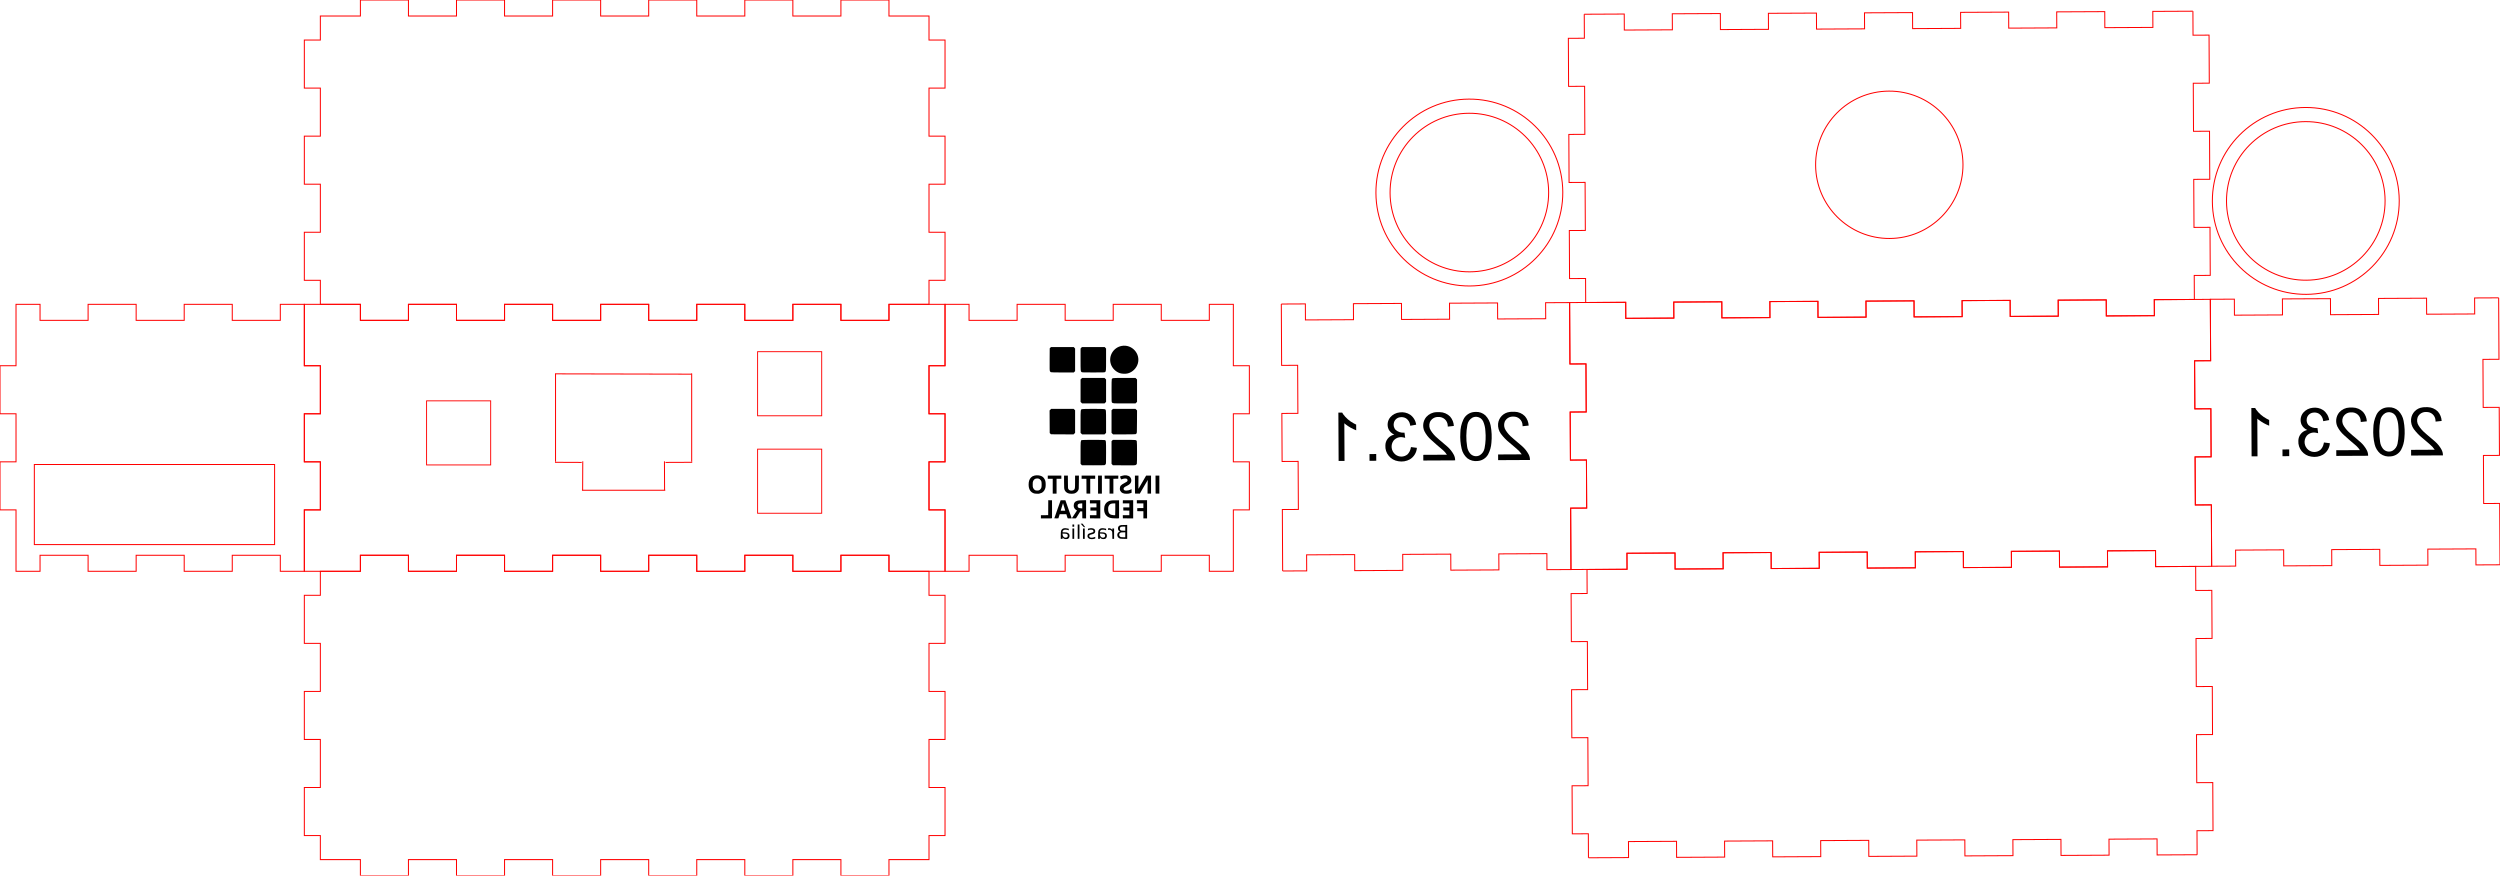 <?xml version="1.0" encoding="UTF-8"?>
<svg xmlns="http://www.w3.org/2000/svg" xmlns:xlink="http://www.w3.org/1999/xlink" width="468.241mm" height="164.000mm" viewBox="395 686.5 468.241 164">
    <path transform="translate(452,670.5)" style="stroke:#ff0000;stroke-width:0.05mm;fill:none" d="M0,73L0,84.5L3,84.5L3,93.5L0,93.5L0,102.5L3,102.5L3,111.5L0,111.5L0,120.5L0,123L10.5,123L10.5,120L19.5,120L19.5,123L28.5,123L28.5,120L37.5,120L37.5,123L46.5,123L46.5,120L55.5,120L55.5,123L64.5,123L64.5,120L73.5,120L73.5,123L82.5,123L82.5,120L91.5,120L91.5,123L100.5,123L100.5,120L109.5,120L109.5,123L120,123L120,111.5L117,111.5L117,102.5L120,102.5L120,93.5L117,93.5L117,84.5L120,84.5L120,75.5L120,73L109.5,73L109.5,76L100.5,76L100.5,73L91.5,73L91.5,76L82.5,76L82.5,73L73.5,73L73.5,76L64.5,76L64.5,73L55.5,73L55.5,76L46.5,76L46.5,73L37.5,73L37.5,76L28.5,76L28.5,73L19.5,73L19.5,76L10.5,76L10.5,73L0,73z"/>
    <path transform="translate(446,670.5)" style="stroke:#ff0000;stroke-width:0.05mm;fill:none" d="M126,73L126,84.5L123,84.5L123,93.5L126,93.5L126,102.5L123,102.5L123,111.5L126,111.5L126,120.5L126,123L130.5,123L130.5,120L139.5,120L139.5,123L148.5,123L148.5,120L157.5,120L157.5,123L166.5,123L166.5,120L175.5,120L175.5,123L180,123L180,111.5L183,111.5L183,102.5L180,102.5L180,93.5L183,93.5L183,84.5L180,84.5L180,75.5L180,73L175.5,73L175.5,76L166.5,76L166.5,73L157.5,73L157.5,76L148.5,76L148.5,73L139.5,73L139.5,76L130.5,76L130.5,73L126,73z"/>
    <path transform="translate(266,727.5)" style="stroke:#ff0000;stroke-width:0.05mm;fill:none" d="M189,66L189,70.5L186,70.5L186,79.5L189,79.5L189,88.5L186,88.5L186,97.5L189,97.5L189,106.5L186,106.5L186,115.5L189,115.5L189,120L196.5,120L196.5,123L205.5,123L205.5,120L214.5,120L214.5,123L223.5,123L223.5,120L232.5,120L232.5,123L241.5,123L241.5,120L250.5,120L250.5,123L259.5,123L259.5,120L268.5,120L268.5,123L277.5,123L277.5,120L286.5,120L286.5,123L295.5,123L295.5,120L303,120L303,115.5L306,115.5L306,106.5L303,106.5L303,97.5L306,97.5L306,88.5L303,88.5L303,79.5L306,79.5L306,70.5L303,70.5L303,66L295.5,66L295.5,63L286.5,63L286.5,66L277.5,66L277.5,63L268.5,63L268.5,66L259.5,66L259.5,63L250.5,63L250.5,66L241.5,66L241.5,63L232.5,63L232.5,66L223.5,66L223.5,63L214.5,63L214.5,66L205.5,66L205.5,63L196.5,63L196.5,66L189,66z"/>
    <path transform="translate(266,686.5)" style="stroke:#ff0000;stroke-width:0.05mm;fill:none" d="M189,3L189,7.5L186,7.5L186,16.5L189,16.5L189,25.5L186,25.5L186,34.5L189,34.5L189,43.5L186,43.5L186,52.5L189,52.5L189,57L196.5,57L196.5,60L205.5,60L205.5,57L214.5,57L214.5,60L223.5,60L223.5,57L232.5,57L232.5,60L241.5,60L241.5,57L250.5,57L250.5,60L259.5,60L259.5,57L268.5,57L268.5,60L277.5,60L277.5,57L286.5,57L286.5,60L295.5,60L295.5,57L303,57L303,52.5L306,52.5L306,43.5L303,43.5L303,34.5L306,34.5L306,25.5L303,25.5L303,16.5L306,16.5L306,7.5L303,7.5L303,3L295.5,3L295.5,0L286.5,0L286.5,3L277.5,3L277.5,0L268.5,0L268.5,3L259.5,3L259.5,0L250.5,0L250.5,3L241.5,3L241.5,0L232.5,0L232.5,3L223.5,3L223.5,0L214.5,0L214.5,3L205.5,3L205.5,0L196.5,0L196.5,3L189,3z"/>
    <rect transform="matrix(-0.914,0,0,0.914,480.9,767.579)" style="stroke:#ff0000;stroke-width:0.05mm;fill:none" x="-6.567" y="-6.567" width="13.135" height="13.134"/>
    <rect transform="matrix(-0.914,0,0,0.914,542.9,758.373)" style="stroke:#ff0000;stroke-width:0.05mm;fill:none" x="-6.567" y="-6.567" width="13.135" height="13.134"/>
    <rect transform="matrix(-0.914,0,0,0.914,542.9,776.627)" style="stroke:#ff0000;stroke-width:0.05mm;fill:none" x="-6.567" y="-6.567" width="13.135" height="13.134"/>
    <path transform="matrix(-0.001,1.677,0.988,0.001,126.334,420.973)" style="stroke:#ff0000;stroke-width:0.05mm;fill:none" d="M212.85,382.596C209.654,382.618,209.632,382.618,209.632,382.618"/>
    <path transform="matrix(-1.554,0,0,0.988,829.717,395.082)" style="stroke:#ff0000;stroke-width:0.05mm;fill:none" d="M212.85,382.596C209.654,382.618,209.632,382.618,209.632,382.618"/>
    <path transform="matrix(-1,0,0,0.728,716.05,494.89)" style="stroke:#ff0000;stroke-width:0.05mm;fill:none" d="M217,366C217,366,217,351,217,366C217,381,217,382,217,382"/>
    <path transform="matrix(-1,0,0,1,711.9,390.5)" style="stroke:#ff0000;stroke-width:0.05mm;fill:none" d="M187.35,366.079L212.85,366.02"/>
    <path transform="matrix(-1,0,0,1,711.9,390.5)" style="stroke:#ff0000;stroke-width:0.05mm;fill:none" d="M192.301,387.821L207.899,387.821"/>
    <path transform="matrix(0.001,1.677,-0.988,0.001,897.266,420.974)" style="stroke:#ff0000;stroke-width:0.05mm;fill:none" d="M212.85,382.596C209.654,382.618,209.632,382.618,209.632,382.618"/>
    <path transform="matrix(1.554,0,0,0.988,193.883,395.082)" style="stroke:#ff0000;stroke-width:0.05mm;fill:none" d="M212.85,382.596C209.654,382.618,209.632,382.618,209.632,382.618"/>
    <path transform="matrix(1,0,0,0.728,307.55,494.89)" style="stroke:#ff0000;stroke-width:0.05mm;fill:none" d="M217,366C217,366,217,351,217,366C217,381,217,382,217,382"/>
    <rect transform="translate(423.931,781)" style="stroke:#ff0000;stroke-width:0.05mm;fill:none" x="-22.5" y="-7.5" width="45" height="15"/>
    <path transform="translate(272,723.5)" style="stroke:#ff0000;stroke-width:0.05mm;fill:none" d="M126,20L126,31.5L123,31.5L123,40.5L126,40.5L126,49.5L123,49.5L123,58.5L126,58.5L126,67.5L126,70L130.5,70L130.5,67L139.5,67L139.5,70L148.5,70L148.5,67L157.5,67L157.5,70L166.5,70L166.5,67L175.5,67L175.5,70L180,70L180,58.5L183,58.5L183,49.5L180,49.5L180,40.5L183,40.5L183,31.5L180,31.5L180,22.5L180,20L175.5,20L175.5,23L166.5,23L166.5,20L157.5,20L157.5,23L148.5,23L148.5,20L139.5,20L139.5,23L130.5,23L130.5,20L126,20z"/>
    <path transform="matrix(1,-0.005,0.005,1,688.62,670.17)" style="stroke:#ff0000;stroke-width:0.05mm;fill:none" d="M0,73L0,84.5L3,84.5L3,93.5L0,93.5L0,102.5L3,102.5L3,111.5L0,111.5L0,120.5L0,123L10.5,123L10.5,120L19.5,120L19.5,123L28.5,123L28.5,120L37.5,120L37.5,123L46.5,123L46.5,120L55.5,120L55.5,123L64.5,123L64.5,120L73.5,120L73.5,123L82.5,123L82.5,120L91.5,120L91.5,123L100.5,123L100.5,120L109.5,120L109.5,123L120,123L120,111.5L117,111.5L117,102.5L120,102.5L120,93.5L117,93.5L117,84.5L120,84.5L120,75.5L120,73L109.5,73L109.5,76L100.5,76L100.5,73L91.5,73L91.5,76L82.5,76L82.5,73L73.5,73L73.5,76L64.5,76L64.5,73L55.5,73L55.5,76L46.5,76L46.5,73L37.5,73L37.5,76L28.5,76L28.5,73L19.5,73L19.5,76L10.5,76L10.5,73L0,73z"/>
    <path transform="matrix(1,-0.005,0.005,1,502.911,728.107)" style="stroke:#ff0000;stroke-width:0.05mm;fill:none" d="M303,120L303,115.5L306,115.5L306,106.5L303,106.5L303,97.5L306,97.5L306,88.5L303,88.5L303,79.5L306,79.5L306,70.5L303,70.5L303,66L295.5,66L295.5,63L286.5,63L286.5,66L277.5,66L277.5,63L268.5,63L268.5,66L259.5,66L259.5,63L250.5,63L250.5,66L241.5,66L241.5,63L232.5,63L232.5,66L223.5,66L223.5,63L214.5,63L214.5,66L205.5,66L205.5,63L196.5,63L196.5,66L189,66L189,70.5L186,70.5L186,79.5L189,79.5L189,88.5L186,88.5L186,97.5L189,97.5L189,106.5L186,106.5L186,115.5L189,115.5L189,120"/>
    <path transform="matrix(1,-0.005,-0.005,-1,504.122,968.104)" style="stroke:#ff0000;stroke-width:0.05mm;fill:none" d="M189,120L196.5,120L196.5,123L205.5,123L205.5,120L214.5,120L214.5,123L223.5,123L223.5,120L232.5,120L232.5,123L241.5,123L241.5,120L250.5,120L250.5,123L259.5,123L259.5,120L268.5,120L268.5,123L277.5,123L277.5,120L286.5,120L286.5,123L295.5,123L295.5,120L303,120"/>
    <path transform="matrix(1,-0.005,0.005,1,508.889,724.074)" style="stroke:#ff0000;stroke-width:0.05mm;fill:none" d="M126,70L130.5,70L130.5,67L139.5,67L139.5,70L148.5,70L148.5,67L157.5,67L157.5,70L166.5,70L166.5,67L175.5,67L175.5,70L180,70L180,58.5L183,58.5L183,49.5L180,49.5L180,40.5L183,40.5L183,31.5L180,31.5L180,22.5L180,20L175.5,20L175.5,23L166.5,23L166.5,20L157.5,20L157.5,23L148.5,23L148.5,20L139.5,20L139.5,23L130.5,23L130.5,20L126,20"/>
    <path transform="matrix(-1,0.005,0.005,1,760.886,722.803)" style="stroke:#ff0000;stroke-width:0.05mm;fill:none" d="M126,20L126,31.5L123,31.5L123,40.5L126,40.5L126,49.5L123,49.5L123,58.5L126,58.5L126,67.5L126,70"/>
    <path transform="matrix(-1,0.005,0.005,1,988.886,721.652)" style="stroke:#ff0000;stroke-width:0.05mm;fill:none" d="M126,70L130.5,70L130.5,67L139.5,67L139.5,70L148.5,70L148.5,67L157.5,67L157.5,70L166.5,70L166.5,67L175.5,67L175.5,70L180,70L180,58.5L183,58.5L183,49.5L180,49.5L180,40.5L183,40.5L183,31.5L180,31.5L180,22.5L180,20L175.5,20L175.5,23L166.5,23L166.5,20L157.5,20L157.5,23L148.5,23L148.5,20L139.5,20L139.5,23L130.5,23L130.5,20L126,20"/>
    <path transform="matrix(1,-0.005,0.005,1,736.89,722.923)" style="stroke:#ff0000;stroke-width:0.05mm;fill:none" d="M126,20L126,31.5L123,31.5L123,40.5L126,40.5L126,49.5L123,49.5L123,58.5L126,58.5L126,67.5L126,70"/>
    <path transform="matrix(1,-0.005,-0.005,-1,503.324,810.107)" style="stroke:#ff0000;stroke-width:0.05mm;fill:none" d="M303,120L303,115.5L306,115.5L306,106.5L303,106.5L303,97.5L306,97.5L306,88.5L303,88.5L303,79.5L306,79.5L306,70.5L303,70.5L303,66L295.5,66L295.5,63L286.5,63L286.5,66L277.5,66L277.5,63L268.5,63L268.5,66L259.5,66L259.5,63L250.5,63L250.5,66L241.5,66L241.5,63L232.5,63L232.5,66L223.5,66L223.5,63L214.5,63L214.5,66L205.5,66L205.5,63L196.5,63L196.5,66L189,66L189,70.5L186,70.5L186,79.5L189,79.5L189,88.5L186,88.5L186,97.5L189,97.5L189,106.5L186,106.5L186,115.5L189,115.5L189,120"/>
    <path transform="matrix(1,-0.005,0.005,1,502.113,570.111)" style="stroke:#ff0000;stroke-width:0.05mm;fill:none" d="M189,120L196.5,120L196.5,123L205.5,123L205.5,120L214.5,120L214.5,123L223.5,123L223.5,120L232.5,120L232.5,123L241.5,123L241.5,120L250.5,120L250.5,123L259.5,123L259.5,120L268.5,120L268.5,123L277.5,123L277.5,120L286.5,120L286.5,123L295.5,123L295.5,120L303,120"/>
    <circle transform="matrix(1,-0.005,0.005,1,748.859,717.366)" style="stroke:#ff0000;stroke-width:0.05mm;fill:none" r="13.8" cx="0" cy="0"/>
    <circle transform="matrix(1,-0.005,0.005,1,670.205,722.563)" style="stroke:#ff0000;stroke-width:0.05mm;fill:none" r="14.85" cx="0" cy="0"/>
    <circle transform="matrix(1,-0.005,0.005,1,670.205,722.563)" style="stroke:#ff0000;stroke-width:0.05mm;fill:none" r="17.5" cx="0" cy="0"/>
    <circle transform="matrix(1,-0.005,0.005,1,826.867,724.131)" style="stroke:#ff0000;stroke-width:0.05mm;fill:none" r="14.85" cx="0" cy="0"/>
    <circle transform="matrix(1,-0.005,0.005,1,826.867,724.131)" style="stroke:#ff0000;stroke-width:0.05mm;fill:none" r="17.5" cx="0" cy="0"/>
    <path style="stroke:none;fill:#000000;fill-rule:evenodd" d="M606.43,778.953C606.503,778.939,606.647,778.899,606.751,778.864L606.94,778.801L606.94,778.462L606.94,778.122L606.723,778.212C606.433,778.332,606.19,778.387,605.945,778.387C605.615,778.388,605.445,778.279,605.445,778.065C605.445,777.845,605.565,777.738,606.114,777.473C606.469,777.301,606.695,777.106,606.81,776.872C606.973,776.539,606.897,776.075,606.638,775.821C606.313,775.503,605.714,775.431,605.08,775.635C604.921,775.687,604.783,775.741,604.774,775.755C604.76,775.777,604.946,776.254,604.982,776.29C604.988,776.296,605.105,776.263,605.242,776.216C605.566,776.106,605.932,776.096,606.063,776.193C606.156,776.262,606.212,776.424,606.183,776.54C606.151,776.665,606.033,776.754,605.594,776.982C604.913,777.336,604.744,777.54,604.744,778.014C604.744,778.215,604.757,778.28,604.827,778.423C605.013,778.804,605.4,778.989,605.997,778.982C606.162,778.98,606.357,778.967,606.43,778.953z"/>
    <path style="stroke:none;fill:#000000;fill-rule:evenodd" d="M596.17,778.939C596.547,778.838,596.857,778.575,596.99,778.245C597.057,778.077,597.059,778.048,597.068,776.825L597.078,775.577L596.717,775.577L596.357,775.577L596.357,776.682C596.357,777.944,596.345,778.048,596.18,778.212C596.056,778.337,595.906,778.388,595.669,778.386C595.375,778.384,595.209,778.294,595.091,778.074C595.029,777.958,595.026,777.914,595.017,776.766L595.008,775.577L594.651,775.577L594.294,775.577L594.294,776.727C594.294,777.975,594.305,778.088,594.452,778.367C594.604,778.655,594.861,778.842,595.243,778.941C595.456,778.997,595.96,778.996,596.17,778.939z"/>
    <path style="stroke:none;fill:#000000;fill-rule:evenodd" d="M589.615,778.968C590.025,778.87,590.181,778.794,590.398,778.589C590.591,778.407,590.742,778.12,590.813,777.802C590.883,777.487,590.861,776.774,590.774,776.533C590.634,776.145,590.419,775.867,590.141,775.716C589.784,775.522,589.198,775.462,588.756,775.575C588.448,775.654,588.303,775.734,588.105,775.932C587.804,776.232,587.657,776.667,587.657,777.251C587.657,778.115,587.984,778.668,588.631,778.899C588.766,778.947,588.897,778.964,589.182,778.972C589.387,778.978,589.582,778.976,589.615,778.968zM588.865,778.305C588.701,778.22,588.574,778.07,588.491,777.859C588.43,777.705,588.422,777.634,588.422,777.251C588.422,776.867,588.43,776.798,588.492,776.641C588.632,776.287,588.88,776.115,589.251,776.115C589.52,776.115,589.654,776.168,589.828,776.34C590.051,776.562,590.094,776.708,590.094,777.251C590.094,777.771,590.053,777.921,589.85,778.147C589.68,778.336,589.527,778.391,589.212,778.377C589.058,778.371,588.949,778.348,588.865,778.305z"/>
    <path style="stroke:none;fill:#000000;fill-rule:evenodd" d="M612.142,777.267L612.142,775.577L611.783,775.577L611.424,775.577L611.432,777.259L611.439,778.941L611.791,778.949L612.142,778.957L612.142,777.267z"/>
    <path style="stroke:none;fill:#000000;fill-rule:evenodd" d="M610.587,777.266L610.587,775.577L610.127,775.577L609.667,775.577L608.971,776.781C608.588,777.442,608.26,778.007,608.241,778.035C608.215,778.073,608.21,777.777,608.22,776.832L608.233,775.577L607.9,775.577L607.567,775.577L607.575,777.259L607.583,778.941L608.034,778.949L608.485,778.957L609.226,777.669C609.633,776.961,609.97,776.386,609.975,776.391C609.979,776.395,609.972,776.601,609.958,776.848C609.945,777.095,609.932,777.67,609.932,778.126L609.93,778.956L610.259,778.956L610.587,778.956L610.587,777.266z"/>
    <path style="stroke:none;fill:#000000;fill-rule:evenodd" d="M603.532,777.566L603.532,776.177L603.988,776.169L604.444,776.16L604.452,775.869L604.461,775.577L603.173,775.577L601.885,775.577L601.894,775.869L601.903,776.16L602.359,776.169L602.814,776.177L602.814,777.566L602.814,778.956L603.173,778.956L603.532,778.956L603.532,777.566z"/>
    <path style="stroke:none;fill:#000000;fill-rule:evenodd" d="M601.379,777.266L601.379,775.577L601.021,775.577L600.662,775.577L600.662,777.266L600.662,778.956L601.021,778.956L601.379,778.956L601.379,777.266z"/>
    <path style="stroke:none;fill:#000000;fill-rule:evenodd" d="M599.197,777.566L599.197,776.175L599.66,776.175L600.124,776.175L600.124,775.876L600.124,775.577L598.853,775.577L597.583,775.577L597.583,775.876L597.583,776.175L598.031,776.175L598.479,776.175L598.487,777.558L598.494,778.941L598.846,778.949L599.197,778.957L599.197,777.566z"/>
    <path style="stroke:none;fill:#000000;fill-rule:evenodd" d="M592.889,777.565L592.889,776.175L593.337,776.175L593.786,776.175L593.786,775.876L593.786,775.577L592.515,775.577L591.245,775.577L591.245,775.876L591.245,776.175L591.708,776.175L592.171,776.175L592.171,777.565L592.171,778.956L592.53,778.956L592.889,778.956L592.889,777.565z"/>
    <path style="stroke:none;fill:#000000;fill-rule:evenodd" d="M609.84,781.893L609.84,780.189L608.884,780.189L607.927,780.189L607.927,780.488L607.927,780.787L608.54,780.787L609.153,780.787L609.153,781.22L609.153,781.653L608.577,781.661L608.002,781.669L608.002,781.953L608.002,782.237L608.577,782.245L609.153,782.253L609.153,782.925L609.153,783.597L609.496,783.597L609.84,783.597L609.84,781.893z"/>
    <path style="stroke:none;fill:#000000;fill-rule:evenodd" d="M607.239,781.893L607.239,780.188L606.275,780.196L605.311,780.204L605.302,780.496L605.294,780.787L605.908,780.787L606.522,780.787L606.522,781.161L606.522,781.535L605.953,781.535L605.384,781.535L605.392,781.826L605.401,782.117L605.961,782.126L606.522,782.134L606.522,782.567L606.522,782.999L605.908,782.999L605.294,782.999L605.302,783.291L605.311,783.582L606.275,783.59L607.239,783.598L607.239,781.893z"/>
    <path style="stroke:none;fill:#000000;fill-rule:evenodd" d="M604.595,783.56C604.603,783.539,604.606,782.776,604.601,781.863L604.594,780.204L603.891,780.207C603.108,780.211,602.921,780.239,602.601,780.401C602.076,780.666,601.797,781.173,601.799,781.861C601.8,782.422,601.942,782.81,602.258,783.113C602.558,783.401,602.866,783.522,603.413,783.568C603.926,783.61,604.577,783.606,604.595,783.56zM603.108,782.911C602.698,782.757,602.523,782.397,602.552,781.761C602.564,781.473,602.575,781.425,602.668,781.242C602.84,780.903,603.084,780.787,603.623,780.787L603.891,780.787L603.891,781.873C603.891,782.471,603.881,782.97,603.869,782.983C603.826,783.027,603.281,782.975,603.108,782.911z"/>
    <path style="stroke:none;fill:#000000;fill-rule:evenodd" d="M601.081,781.894L601.081,780.189L600.109,780.189L599.137,780.189L599.137,780.488L599.137,780.787L599.75,780.787L600.363,780.787L600.363,781.161L600.363,781.535L599.795,781.535L599.227,781.535L599.227,781.833L599.227,782.132L599.795,782.132L600.363,782.132L600.363,782.566L600.363,782.999L599.749,782.999L599.135,782.999L599.144,783.291L599.152,783.582L600.117,783.59L601.081,783.598L601.081,781.894z"/>
    <path style="stroke:none;fill:#000000;fill-rule:evenodd" d="M598.42,781.89L598.42,780.181L597.725,780.198C597.223,780.21,596.98,780.228,596.853,780.263C596.336,780.403,596.101,780.705,596.105,781.221C596.108,781.566,596.276,781.848,596.59,782.034L596.718,782.11L596.667,782.188C596.64,782.232,596.424,782.555,596.188,782.906C595.952,783.257,595.759,783.557,595.759,783.571C595.759,783.586,595.926,783.597,596.131,783.597C596.487,783.597,596.505,783.594,596.557,783.526C596.587,783.487,596.773,783.192,596.97,782.87L597.329,782.284L597.515,782.283L597.701,782.282L597.709,782.932L597.717,783.582L598.069,783.591L598.42,783.599L598.42,781.89zM597.051,781.62C596.893,781.544,596.835,781.438,596.835,781.219C596.835,781.068,596.846,781.04,596.933,780.953C597.044,780.841,597.238,780.787,597.525,780.787L597.702,780.787L597.702,781.255L597.702,781.722L597.441,781.701C597.276,781.688,597.132,781.658,597.051,781.62z"/>
    <path style="stroke:none;fill:#000000;fill-rule:evenodd" d="M595.717,783.545C595.707,783.516,595.44,782.753,595.122,781.848L594.544,780.204L594.099,780.204L593.654,780.204L593.063,781.878C592.737,782.799,592.471,783.563,592.471,783.576C592.471,783.589,592.642,783.595,592.851,783.591L593.231,783.582L593.353,783.194L593.475,782.805L594.099,782.805L594.723,782.805L594.832,783.165C594.891,783.362,594.95,783.541,594.963,783.561C594.979,783.586,595.097,783.597,595.359,783.597C595.702,783.597,595.732,783.593,595.717,783.545zM593.672,782.121C593.677,782.099,593.775,781.777,593.89,781.407L594.098,780.733L594.301,781.41C594.412,781.783,594.509,782.104,594.517,782.125C594.528,782.154,594.432,782.162,594.097,782.162C593.743,782.162,593.664,782.155,593.672,782.121z"/>
    <path style="stroke:none;fill:#000000;fill-rule:evenodd" d="M592.038,783.56C592.046,783.539,592.049,782.776,592.045,781.863L592.037,780.204L591.686,780.196L591.335,780.187L591.327,781.586L591.32,782.984L590.639,782.992L589.959,783.001L589.959,783.299L589.959,783.597L590.992,783.597C591.79,783.597,592.027,783.589,592.038,783.56z"/>
    <path style="stroke:none;fill:#000000;fill-rule:evenodd" d="M607.741,773.577C607.818,773.53,607.899,773.442,607.922,773.382C607.983,773.221,607.978,769.248,607.916,769.128C607.789,768.878,607.878,768.887,605.561,768.886L603.436,768.885L603.312,769.01L603.187,769.135L603.187,771.248L603.187,773.362L603.311,773.502L603.436,773.641L605.519,773.652C607.541,773.663,607.605,773.661,607.741,773.577z"/>
    <path style="stroke:none;fill:#000000;fill-rule:evenodd" d="M601.891,773.621C601.94,773.601,602.022,773.532,602.072,773.468C602.162,773.353,602.163,773.332,602.163,771.287C602.163,769.082,602.16,769.04,601.952,768.929C601.84,768.869,597.71,768.869,597.597,768.929C597.39,769.04,597.386,769.081,597.386,771.292L597.386,773.362L597.511,773.502L597.635,773.641L599.718,773.649C600.864,773.654,601.841,773.641,601.891,773.621z"/>
    <path style="stroke:none;fill:#000000;fill-rule:evenodd" d="M607.687,767.821C607.734,767.802,607.81,767.744,607.857,767.692C607.94,767.6,607.943,767.528,607.954,765.487L607.966,763.377L607.82,763.231L607.674,763.085L605.562,763.085L603.449,763.085L603.318,763.216L603.187,763.347L603.187,765.459L603.187,767.572L603.332,767.717L603.477,767.862L605.539,767.859C606.673,767.857,607.64,767.841,607.687,767.821z"/>
    <path style="stroke:none;fill:#000000;fill-rule:evenodd" d="M602.018,767.717L602.163,767.572L602.163,765.501C602.163,763.277,602.162,763.258,601.944,763.146C601.77,763.055,597.78,763.055,597.606,763.146C597.388,763.258,597.386,763.277,597.386,765.501L597.386,767.572L597.531,767.717L597.676,767.862L599.775,767.862L601.873,767.862L602.018,767.717z"/>
    <path style="stroke:none;fill:#000000;fill-rule:evenodd" d="M596.217,767.718L596.363,767.572L596.363,765.459L596.363,763.347L596.232,763.216L596.1,763.085L593.988,763.085L591.876,763.085L591.73,763.231L591.584,763.377L591.595,765.49L591.607,767.604L591.726,767.722L591.844,767.84L593.957,767.852L596.07,767.864L596.217,767.718z"/>
    <path style="stroke:none;fill:#000000;fill-rule:evenodd" d="M607.819,761.916L607.964,761.771L607.964,759.673L607.964,757.574L607.819,757.429L607.674,757.284L605.597,757.284C603.333,757.284,603.345,757.283,603.233,757.528C603.202,757.597,603.187,758.302,603.188,759.707C603.189,761.61,603.195,761.792,603.263,761.875C603.412,762.059,603.436,762.061,605.598,762.061L607.674,762.061L607.819,761.916z"/>
    <path style="stroke:none;fill:#000000;fill-rule:evenodd" d="M602.018,761.916L602.163,761.771L602.163,759.673L602.163,757.574L602.018,757.429L601.873,757.284L599.775,757.284L597.676,757.284L597.531,757.429L597.386,757.574L597.386,759.673L597.386,761.771L597.531,761.916L597.676,762.061L599.775,762.061L601.873,762.061L602.018,761.916z"/>
    <path style="stroke:none;fill:#000000;fill-rule:evenodd" d="M606.253,756.432C607.118,756.198,607.852,755.474,608.109,754.602C608.651,752.756,607.011,750.945,605.106,751.287C603.544,751.568,602.575,753.172,603.054,754.683C603.302,755.464,603.981,756.144,604.764,756.395C605.174,756.526,605.842,756.543,606.253,756.432z"/>
    <path style="stroke:none;fill:#000000;fill-rule:evenodd" d="M601.977,756.185C602.161,756.036,602.163,756.012,602.163,753.854L602.163,751.784L602.039,751.644L601.914,751.505L599.775,751.505L597.635,751.505L597.511,751.644L597.386,751.784L597.386,753.854C597.386,756.012,597.388,756.036,597.573,756.185C597.656,756.253,597.838,756.259,599.775,756.259C601.712,756.259,601.894,756.253,601.977,756.185z"/>
    <path style="stroke:none;fill:#000000;fill-rule:evenodd" d="M596.238,756.136L596.363,756.011L596.363,753.897L596.363,751.784L596.238,751.644L596.114,751.505L593.979,751.505L591.844,751.505L591.726,751.623L591.607,751.742L591.594,753.82C591.583,755.685,591.588,755.912,591.652,756.032C591.69,756.105,591.769,756.187,591.827,756.213C591.899,756.246,592.572,756.261,594.022,756.261L596.114,756.261L596.238,756.136z"/>
    <path style="stroke:none;fill:#000000;fill-rule:evenodd" d="M601.93,787.449C602.19,787.362,602.344,787.089,602.311,786.773C602.288,786.548,602.186,786.406,601.972,786.301C601.814,786.224,601.765,786.216,601.402,786.205L601.006,786.194L601.006,786.121C601.006,786.006,601.111,785.832,601.219,785.767C601.362,785.682,601.793,785.686,602.015,785.774L602.172,785.836L602.172,785.691L602.172,785.545L602.015,785.498C601.928,785.472,601.749,785.443,601.617,785.433C601.284,785.409,601.064,785.473,600.899,785.645C600.707,785.845,600.677,786,600.677,786.778L600.677,787.426L600.841,787.426L601.006,787.426L601.006,787.284L601.007,787.142L601.069,787.225C601.18,787.374,601.368,787.459,601.61,787.472C601.73,787.479,601.874,787.468,601.93,787.449zM601.334,787.15C601.153,787.059,601.042,786.875,601.016,786.623L600.996,786.432L601.337,786.446C601.736,786.463,601.875,786.509,601.949,786.652C602.011,786.772,601.993,786.984,601.913,787.073C601.778,787.224,601.543,787.256,601.334,787.15z"/>
    <path style="stroke:none;fill:#000000;fill-rule:evenodd" d="M599.75,787.466C599.791,787.459,599.895,787.433,599.982,787.409L600.139,787.365L600.139,787.205L600.139,787.045L599.957,787.118C599.741,787.205,599.425,787.237,599.251,787.19C598.953,787.109,598.916,786.783,599.191,786.668C599.244,786.647,599.387,786.605,599.511,786.575C599.833,786.499,600.004,786.399,600.078,786.246C600.187,786.022,600.127,785.722,599.944,785.578C599.75,785.425,599.339,785.383,598.973,785.478L598.778,785.528L598.769,785.684L598.76,785.84L598.904,785.775C599.11,785.681,599.557,785.679,599.68,785.77C599.838,785.887,599.85,786.088,599.705,786.183C599.663,786.21,599.501,786.266,599.344,786.307C598.999,786.396,598.849,786.469,598.765,786.588C598.685,786.699,598.655,786.935,598.702,787.076C598.75,787.224,598.937,787.384,599.126,787.44C599.271,787.483,599.572,787.495,599.75,787.466z"/>
    <path style="stroke:none;fill:#000000;fill-rule:evenodd" d="M594.934,787.449C595.194,787.362,595.348,787.089,595.315,786.773C595.292,786.548,595.191,786.406,594.976,786.301C594.819,786.224,594.769,786.216,594.407,786.205L594.01,786.194L594.01,786.121C594.01,786.006,594.115,785.832,594.224,785.767C594.366,785.682,594.797,785.686,595.019,785.774L595.176,785.836L595.176,785.691L595.176,785.545L595.019,785.498C594.932,785.472,594.754,785.443,594.622,785.433C594.288,785.409,594.068,785.473,593.903,785.645C593.711,785.845,593.681,786,593.681,786.778L593.681,787.426L593.845,787.426L594.01,787.426L594.011,787.284L594.012,787.142L594.073,787.225C594.184,787.374,594.372,787.459,594.614,787.472C594.734,787.479,594.878,787.468,594.934,787.449zM594.338,787.15C594.158,787.059,594.047,786.875,594.02,786.623L594,786.432L594.341,786.446C594.74,786.463,594.879,786.509,594.953,786.652C595.015,786.772,594.997,786.984,594.918,787.073C594.783,787.224,594.547,787.256,594.338,787.15z"/>
    <path style="stroke:none;fill:#000000;fill-rule:evenodd" d="M606.118,786.126L606.118,784.82L605.512,784.83C604.93,784.84,604.901,784.843,604.737,784.92C604.522,785.021,604.417,785.169,604.393,785.405C604.364,785.688,604.513,785.955,604.731,786.01C604.799,786.027,604.794,786.033,604.661,786.095C604.115,786.348,604.133,787.09,604.69,787.34C604.836,787.405,604.893,787.411,605.482,787.421L606.118,787.432L606.118,786.126zM605.009,785.872C604.831,785.822,604.758,785.717,604.758,785.513C604.758,785.203,604.895,785.125,605.438,785.125L605.759,785.124L605.759,785.513L605.759,785.902L605.438,785.901C605.261,785.901,605.068,785.888,605.009,785.872zM604.832,787.052C604.775,787.018,604.704,786.944,604.675,786.887C604.566,786.67,604.638,786.389,604.832,786.276C604.921,786.225,605.001,786.214,605.348,786.205L605.759,786.195L605.759,786.664L605.759,787.133L605.348,787.123C605.001,787.114,604.921,787.103,604.832,787.052z"/>
    <path style="stroke:none;fill:#000000;fill-rule:evenodd" d="M603.666,786.455L603.666,785.483L603.502,785.483L603.337,785.483L603.337,785.625L603.337,785.767L603.26,785.669C603.125,785.499,602.807,785.385,602.607,785.435C602.536,785.453,602.53,785.467,602.53,785.617C602.53,785.78,602.53,785.781,602.607,785.751C602.835,785.665,603.127,785.774,603.248,785.991C603.32,786.121,603.323,786.147,603.332,786.776L603.342,787.426L603.504,787.426L603.666,787.426L603.666,786.455z"/>
    <path style="stroke:none;fill:#000000;fill-rule:evenodd" d="M598.165,786.455L598.165,785.483L598.001,785.483L597.837,785.483L597.837,786.455L597.837,787.426L598.001,787.426L598.165,787.426L598.165,786.455z"/>
    <path style="stroke:none;fill:#000000;fill-rule:evenodd" d="M597.179,786.081L597.179,784.736L597.014,784.736L596.85,784.736L596.85,786.081L596.85,787.426L597.014,787.426L597.179,787.426L597.179,786.081z"/>
    <path style="stroke:none;fill:#000000;fill-rule:evenodd" d="M596.192,786.455L596.192,785.483L596.028,785.483L595.863,785.483L595.863,786.455L595.863,787.426L596.028,787.426L596.192,787.426L596.192,786.455z"/>
    <path style="stroke:none;fill:#000000;fill-rule:evenodd" d="M598.01,784.917L597.763,784.586L597.588,784.586L597.413,784.586L597.695,784.908C597.972,785.222,597.981,785.229,598.118,785.238L598.258,785.247L598.01,784.917z"/>
    <path style="stroke:none;fill:#000000;fill-rule:evenodd" d="M596.192,784.945L596.192,784.736L596.028,784.736L595.863,784.736L595.863,784.945L595.863,785.154L596.028,785.154L596.192,785.154L596.192,784.945z"/>
    <path style="stroke:none;fill:#000000;fill-rule:evenodd" d="M828.156,762.877C827.474,762.944,826.844,763.27,826.395,763.788C825.872,764.414,825.747,765.281,826.071,766.029C826.294,766.483,826.675,766.84,827.142,767.033L826.948,767.087C826.081,767.349,825.484,768.144,825.474,769.049C825.38,770.52,826.432,771.814,827.891,772.023C828.638,772.165,829.411,772.038,830.074,771.666C830.831,771.203,831.316,770.401,831.375,769.516L830.267,769.374L830.216,769.601C830.135,770.029,829.93,770.423,829.625,770.734C828.962,771.293,827.996,771.298,827.327,770.746C826.546,770.102,826.411,768.959,827.019,768.149C827.443,767.647,828.108,767.416,828.752,767.548C828.897,767.571,829.04,767.601,829.182,767.638L829.054,766.667L828.954,766.677C828.364,766.719,827.783,766.514,827.351,766.109C827.072,765.769,826.962,765.321,827.053,764.891C827.16,764.321,827.614,763.881,828.187,763.792C828.585,763.716,828.997,763.786,829.347,763.99C829.752,764.267,830.025,764.7,830.1,765.185L830.136,765.382L831.243,765.179C831.139,764.432,830.736,763.759,830.125,763.316C829.544,762.934,828.844,762.778,828.156,762.877z"/>
    <path style="stroke:none;fill:#000000;fill-rule:evenodd" d="M842.068,762.805L841.739,762.861C841.008,763.039,840.397,763.54,840.081,764.222C839.706,765.02,839.512,765.89,839.512,766.772C839.451,767.76,839.536,768.752,839.764,769.715C839.924,770.398,840.295,771.012,840.824,771.471C841.384,771.893,842.089,772.075,842.784,771.979C843.594,771.915,844.319,771.452,844.718,770.745C845.075,770.068,845.285,769.324,845.334,768.56C845.443,767.483,845.394,766.395,845.189,765.331C845.06,764.619,844.72,763.962,844.214,763.444C843.729,762.993,843.082,762.756,842.42,762.785L842.068,762.805zM842.623,763.711C843.137,763.771,843.581,764.097,843.794,764.569C844.038,765.136,844.177,765.744,844.205,766.361C844.309,767.436,844.259,768.52,844.054,769.581C843.955,770.125,843.632,770.603,843.163,770.897C842.539,771.249,841.75,771.091,841.31,770.525C841.019,770.156,840.835,769.714,840.78,769.247C840.568,767.905,840.585,766.537,840.833,765.201C840.931,764.656,841.256,764.179,841.727,763.888C841.999,763.736,842.313,763.674,842.623,763.711z"/>
    <path style="stroke:none;fill:#000000;fill-rule:evenodd" d="M849.055,762.763L848.756,762.798C847.602,762.93,846.696,763.851,846.583,765.007C846.53,765.668,846.712,766.327,847.096,766.867C847.56,767.486,848.098,768.045,848.698,768.533C849.033,768.822,849.37,769.108,849.711,769.39L850.077,769.705C850.438,770,850.753,770.346,851.011,770.733L846.588,770.756L846.593,771.82L852.555,771.79C852.56,771.416,852.468,771.047,852.289,770.719C851.978,770.141,851.565,769.624,851.07,769.192C850.571,768.753,850.065,768.322,849.552,767.899L849.258,767.638C848.767,767.237,848.344,766.758,848.006,766.221C847.696,765.75,847.628,765.159,847.825,764.63C848.101,764.015,848.727,763.632,849.4,763.667C849.847,763.638,850.289,763.788,850.621,764.089C850.954,764.389,851.148,764.812,851.165,765.26L851.175,765.466L852.313,765.344C852.281,764.694,852.031,764.074,851.605,763.583C851.097,763.067,850.408,762.772,849.685,762.759C849.475,762.746,849.265,762.747,849.055,762.763z"/>
    <path style="stroke:none;fill:#000000;fill-rule:evenodd" d="M835.042,762.833C834.308,762.859,833.617,763.186,833.131,763.737C832.515,764.486,832.381,765.521,832.786,766.402C833.091,767.004,833.506,767.543,834.01,767.991C834.73,768.647,835.465,769.286,836.213,769.909L836.341,770.025C836.593,770.254,836.814,770.516,836.998,770.804L832.575,770.826L832.58,771.891L838.542,771.861C838.547,771.487,838.455,771.118,838.276,770.79C837.965,770.211,837.552,769.694,837.057,769.263C836.558,768.824,836.052,768.393,835.539,767.97L835.245,767.709C834.754,767.307,834.331,766.828,833.993,766.291C833.682,765.821,833.615,765.23,833.812,764.701C834.088,764.086,834.714,763.703,835.387,763.737C835.834,763.708,836.276,763.859,836.608,764.159C836.941,764.46,837.135,764.883,837.152,765.331L837.162,765.537L838.3,765.414C838.268,764.765,838.018,764.144,837.592,763.653C837.084,763.138,836.395,762.842,835.671,762.83C835.462,762.816,835.252,762.818,835.042,762.833z"/>
    <path style="stroke:none;fill:#000000;fill-rule:evenodd" d="M822.504,771.942L823.766,771.935L823.759,770.674L822.498,770.681L822.504,771.942z"/>
    <path style="stroke:none;fill:#000000;fill-rule:evenodd" d="M816.716,771.971L817.823,771.965L817.787,764.909L818.004,765.098C818.613,765.573,819.288,765.955,820.009,766.233L820.003,765.162L819.552,764.935C818.763,764.518,818.08,763.927,817.555,763.205L817.384,762.911L816.67,762.915L816.716,771.971z"/>
    <path style="stroke:none;fill:#000000;fill-rule:evenodd" d="M657.158,763.74C656.476,763.807,655.846,764.133,655.397,764.651C654.874,765.276,654.749,766.144,655.073,766.892C655.297,767.346,655.677,767.703,656.144,767.896L655.95,767.95C655.084,768.212,654.487,769.006,654.476,769.912C654.382,771.382,655.435,772.677,656.893,772.886C657.64,773.028,658.413,772.901,659.076,772.528C659.833,772.066,660.319,771.264,660.378,770.379L659.269,770.237L659.219,770.464C659.138,770.892,658.932,771.286,658.627,771.597C657.965,772.156,656.998,772.161,656.329,771.609C655.549,770.964,655.413,769.822,656.021,769.012C656.445,768.51,657.11,768.279,657.755,768.411C657.899,768.434,658.042,768.464,658.184,768.501L658.056,767.53L657.956,767.54C657.366,767.582,656.785,767.377,656.354,766.972C656.074,766.632,655.964,766.184,656.055,765.754C656.162,765.184,656.616,764.744,657.189,764.655C657.587,764.578,657.999,764.649,658.349,764.853C658.755,765.13,659.027,765.563,659.102,766.048L659.139,766.245L660.245,766.042C660.142,765.295,659.738,764.622,659.127,764.179C658.546,763.797,657.846,763.641,657.158,763.74z"/>
    <path style="stroke:none;fill:#000000;fill-rule:evenodd" d="M671.071,763.668L670.741,763.724C670.01,763.902,669.4,764.403,669.083,765.085C668.708,765.883,668.514,766.753,668.514,767.635C668.453,768.623,668.538,769.615,668.766,770.578C668.926,771.26,669.297,771.875,669.826,772.334C670.387,772.756,671.091,772.938,671.786,772.841C672.596,772.777,673.321,772.315,673.72,771.608C674.078,770.931,674.287,770.187,674.336,769.423C674.445,768.346,674.396,767.258,674.191,766.194C674.062,765.482,673.722,764.825,673.216,764.307C672.731,763.856,672.085,763.619,671.422,763.648L671.071,763.668zM671.625,764.574C672.139,764.634,672.583,764.96,672.796,765.432C673.04,765.999,673.179,766.606,673.207,767.224C673.312,768.299,673.261,769.383,673.056,770.444C672.958,770.988,672.634,771.466,672.165,771.76C671.541,772.112,670.752,771.954,670.312,771.388C670.021,771.019,669.838,770.577,669.782,770.11C669.57,768.768,669.588,767.4,669.835,766.064C669.933,765.519,670.258,765.042,670.729,764.751C671.001,764.599,671.315,764.536,671.625,764.574z"/>
    <path style="stroke:none;fill:#000000;fill-rule:evenodd" d="M678.058,763.626L677.758,763.661C676.604,763.793,675.698,764.714,675.585,765.87C675.532,766.531,675.714,767.19,676.099,767.73C676.562,768.349,677.1,768.908,677.701,769.396C678.035,769.685,678.372,769.971,678.713,770.253L679.079,770.568C679.44,770.863,679.755,771.209,680.013,771.596L675.59,771.619L675.595,772.683L681.557,772.653C681.562,772.279,681.471,771.91,681.291,771.582C680.98,771.004,680.567,770.487,680.072,770.055C679.573,769.616,679.067,769.185,678.554,768.762L678.26,768.501C677.769,768.1,677.346,767.621,677.008,767.084C676.698,766.613,676.63,766.022,676.827,765.493C677.103,764.878,677.729,764.495,678.403,764.529C678.85,764.501,679.291,764.651,679.623,764.952C679.956,765.252,680.151,765.675,680.168,766.123L680.177,766.329L681.315,766.207C681.283,765.557,681.034,764.937,680.607,764.446C680.1,763.93,679.41,763.635,678.687,763.622C678.477,763.609,678.267,763.61,678.058,763.626z"/>
    <path style="stroke:none;fill:#000000;fill-rule:evenodd" d="M664.045,763.696C663.31,763.722,662.619,764.049,662.133,764.6C661.517,765.349,661.383,766.384,661.788,767.265C662.093,767.867,662.508,768.406,663.012,768.854C663.732,769.51,664.467,770.149,665.216,770.772L665.343,770.888C665.595,771.117,665.817,771.379,666,771.667L661.577,771.689L661.582,772.754L667.544,772.724C667.549,772.35,667.458,771.981,667.278,771.653C666.967,771.074,666.554,770.557,666.059,770.126C665.56,769.687,665.054,769.256,664.541,768.833L664.247,768.572C663.756,768.17,663.333,767.691,662.995,767.154C662.685,766.684,662.617,766.093,662.814,765.564C663.09,764.948,663.716,764.566,664.39,764.6C664.837,764.571,665.278,764.722,665.61,765.022C665.943,765.323,666.138,765.746,666.155,766.194L666.164,766.4L667.302,766.277C667.27,765.628,667.021,765.007,666.594,764.516C666.086,764.001,665.397,763.705,664.674,763.692C664.464,763.679,664.254,763.681,664.045,763.696z"/>
    <path style="stroke:none;fill:#000000;fill-rule:evenodd" d="M651.507,772.805L652.768,772.798L652.761,771.537L651.5,771.543L651.507,772.805z"/>
    <path style="stroke:none;fill:#000000;fill-rule:evenodd" d="M645.718,772.834L646.825,772.828L646.789,765.772L647.006,765.961C647.615,766.436,648.291,766.818,649.011,767.096L649.006,766.025L648.555,765.797C647.766,765.381,647.082,764.789,646.557,764.068L646.386,763.774L645.672,763.778L645.718,772.834z"/>
</svg>
